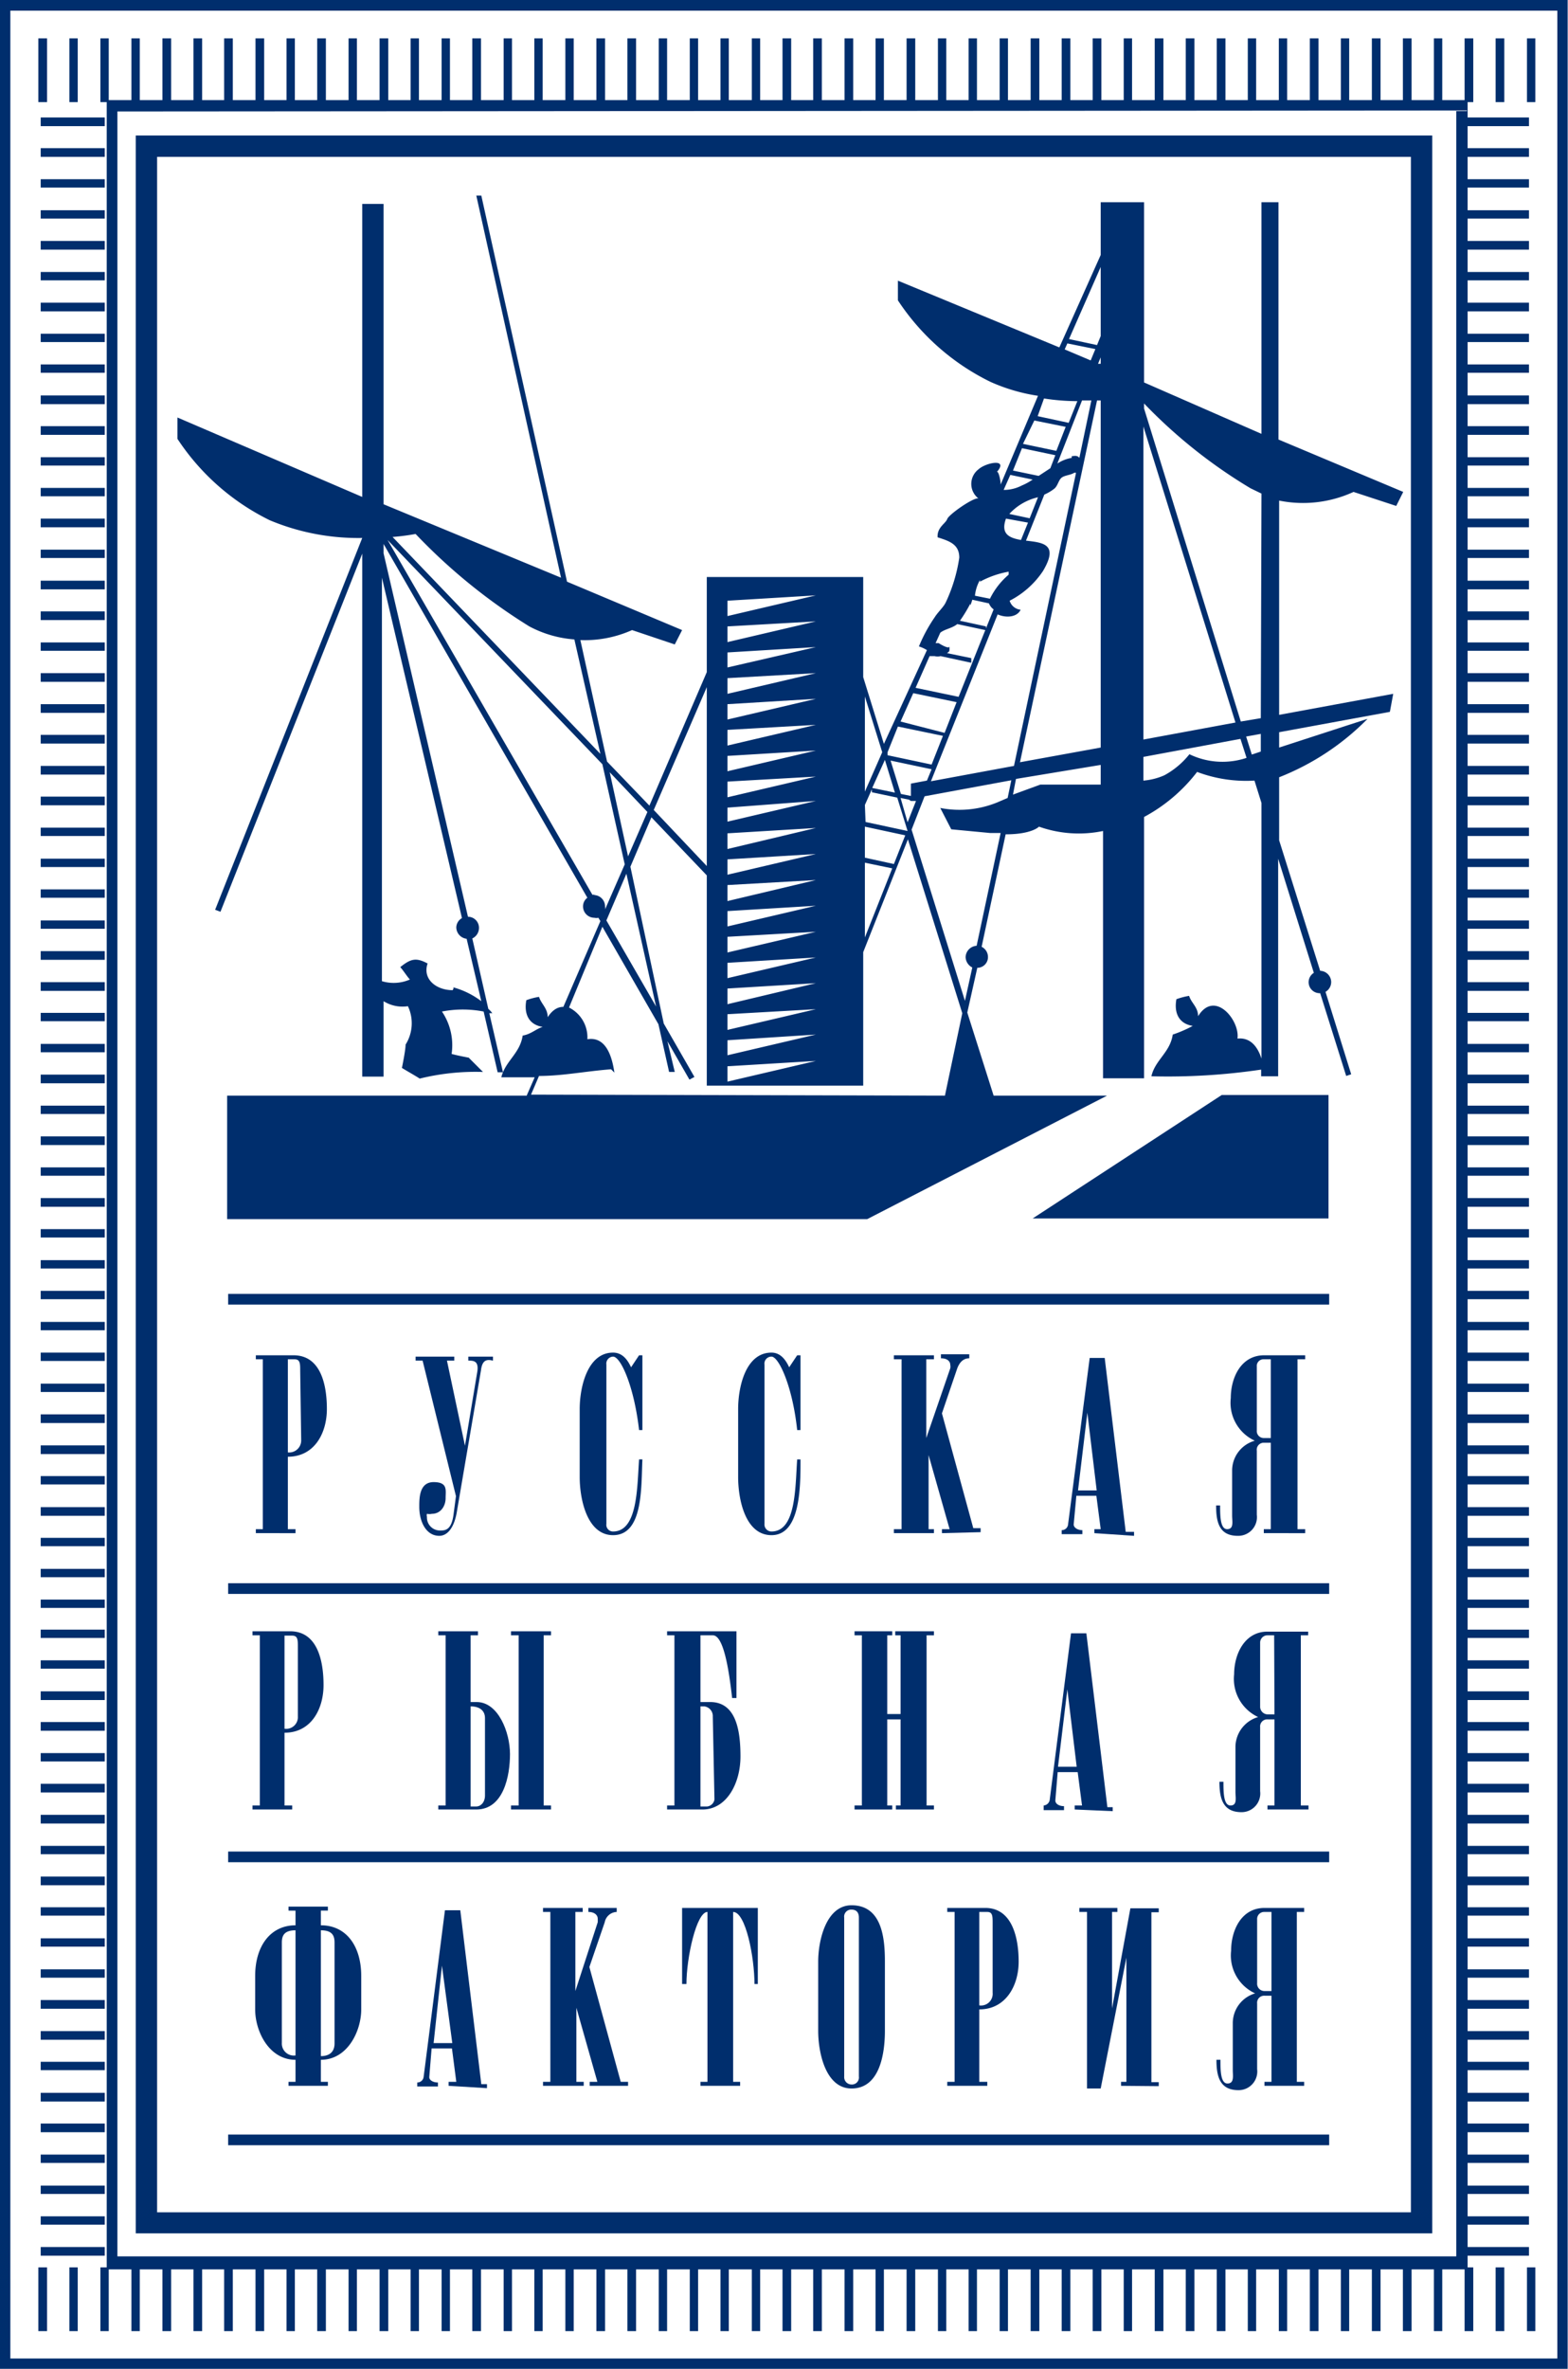 <svg xmlns="http://www.w3.org/2000/svg" viewBox="0 0 47.01 70.98"><defs><style>.cls-1{fill:#002e6d;}</style></defs><title>logo-rrf</title><g id="Layer_2" data-name="Layer 2"><g id="Layer_1-2" data-name="Layer 1"><path class="cls-1" d="M8.63,43.65v2.17h.23v.12H7.67v-.12h.21V40.73H7.67v-.12H8.8c.82,0,1,.89,1,1.61S9.43,43.65,8.63,43.65ZM9,41.07c0-.21,0-.34-.17-.34H8.63v2.79a.36.36,0,0,0,.4-.37Z"/><path class="cls-1" d="M14.42,41.06l-.73,4.28c-.09.48-.3.68-.52.68-.4,0-.6-.43-.6-.87,0-.26,0-.74.43-.74s.36.24.36.48-.15.47-.41.47a.34.34,0,0,1-.15,0,.16.16,0,0,0,0,.09.39.39,0,0,0,.4.41c.14,0,.34,0,.4-.5l.07-.53-1-4.06h-.21v-.12h1.16v.12h-.22l.54,2.55h0l.37-2.22c.05-.33-.12-.33-.27-.33v-.12h.74v.12C14.61,40.73,14.46,40.73,14.42,41.06Z"/><path class="cls-1" d="M18.38,46c-.78,0-1-1.08-1-1.74V42.22c0-.65.23-1.69,1-1.69.27,0,.43.2.54.44l.24-.36h.1v2.24h-.1c-.15-1.31-.55-2.2-.78-2.2a.21.21,0,0,0-.2.24v4.77a.2.2,0,0,0,.2.23c.74,0,.72-1.32.78-2.16h.1C19.22,44.56,19.29,46,18.38,46Z"/><path class="cls-1" d="M23.13,46c-.79,0-1-1.08-1-1.74V42.22c0-.65.22-1.69,1-1.69.26,0,.42.2.53.44l.24-.36H24v2.24H23.9c-.14-1.31-.55-2.2-.77-2.2a.21.21,0,0,0-.21.24v4.77a.21.21,0,0,0,.21.23c.74,0,.71-1.32.77-2.16H24C24,44.56,24,46,23.13,46Z"/><path class="cls-1" d="M28.24,45.94v-.12h.23l-.63-2.22h0v2.22H28v.12h-1.2v-.12h.23V40.73h-.23v-.12H28v.12h-.23v2.36h0L28.49,41a.26.26,0,0,0,0-.1c0-.11-.09-.2-.28-.2v-.12h.85v.12c-.18,0-.29.12-.36.3l-.46,1.35.94,3.44h.22v.12Z"/><path class="cls-1" d="M32.81,45.94v-.12H33l-.13-1h-.6l-.08.86c0,.09.11.17.26.17v.12h-.62v-.12a.19.19,0,0,0,.19-.16l.65-5h.45l.63,5.21H34v.12Zm-.21-3.61-.28,2.33h.56Z"/><path class="cls-1" d="M37.89,45.94v-.12h.21V43.23h-.21a.21.21,0,0,0-.21.24v1.92a.56.56,0,0,1-.57.63c-.57,0-.65-.43-.65-.91h.12c0,.29,0,.71.21.71s.15-.23.15-.41V44.05a.93.93,0,0,1,.68-.88,1.25,1.25,0,0,1-.72-1.28c0-.6.3-1.28,1-1.28h1.23v.12h-.23v5.09h.23v.12Zm.21-5.21h-.21a.2.2,0,0,0-.21.22v1.91a.21.21,0,0,0,.21.23h.21Z"/><path class="cls-1" d="M8.53,51.92V54.1h.23v.12H7.57V54.1h.22V49H7.57v-.12H8.7c.82,0,1,.89,1,1.61S9.33,51.92,8.53,51.92Zm.4-2.57c0-.21,0-.34-.17-.34H8.53V51.8a.35.35,0,0,0,.4-.37Z"/><path class="cls-1" d="M14.28,54.22H13.14V54.1h.22V49h-.22v-.12h1.19V49h-.22v2h.18c.65,0,1,.91,1,1.56S15.1,54.22,14.28,54.22Zm.26-2.74c0-.23-.17-.35-.43-.35v3h.17c.13,0,.26-.12.26-.33Zm.78,2.74V54.1h.23V49h-.23v-.12h1.2V49H16.3V54.1h.22v.12Z"/><path class="cls-1" d="M21.06,54.22H20V54.1h.22V49H20v-.12h2.08v2h-.13C21.85,50,21.69,49,21.37,49H21v2h.29c.77,0,.91.83.91,1.63S21.79,54.22,21.06,54.22Zm.31-2.79a.29.29,0,0,0-.26-.3H21v3h.2a.25.25,0,0,0,.22-.21Z"/><path class="cls-1" d="M26.86,54.22V54.1H27V51.52H26.6V54.1h.15v.12H25.62V54.1h.22V49h-.22v-.12h1.13V49H26.6v2.36H27V49h-.16v-.12H28V49h-.22V54.1H28v.12Z"/><path class="cls-1" d="M32.22,54.22V54.1h.22l-.13-1h-.6l-.07.85c0,.1.11.17.26.17v.12h-.61V54.1a.2.2,0,0,0,.18-.16l.64-5h.46l.63,5.21h.16v.12ZM32,50.62l-.28,2.32h.56Z"/><path class="cls-1" d="M38,54.22V54.1h.21V51.52H38a.21.21,0,0,0-.22.23v1.92a.56.56,0,0,1-.56.63c-.57,0-.66-.43-.66-.91h.12c0,.3,0,.71.21.71s.15-.23.15-.41V52.33a.94.94,0,0,1,.68-.88A1.26,1.26,0,0,1,37,50.17c0-.6.31-1.28,1-1.28h1.22V49H39V54.1h.23v.12ZM38.2,49H38a.22.22,0,0,0-.22.22v1.91a.23.23,0,0,0,.22.24h.21Z"/><path class="cls-1" d="M9.62,61.72v.66h.21v.12H8.65v-.12h.21v-.66c-.8,0-1.21-.86-1.21-1.51v-1c0-.9.46-1.52,1.21-1.52v-.44H8.65v-.12H9.83v.12H9.62v.44c.76,0,1.21.62,1.21,1.52v1C10.83,60.86,10.42,61.72,9.62,61.72Zm-.76-3.88c-.35,0-.41.17-.41.37v3a.36.36,0,0,0,.41.38Zm1.17.37c0-.2-.06-.37-.41-.37v3.77c.26,0,.41-.13.41-.38Z"/><path class="cls-1" d="M13.45,62.5v-.12h.23l-.13-1h-.61l-.07.86c0,.09.11.16.26.16v.12h-.62v-.12a.19.19,0,0,0,.19-.16l.64-5h.46l.63,5.21h.17v.12Zm-.2-3.6L13,61.22h.56Z"/><path class="cls-1" d="M17.68,62.5v-.12h.23l-.63-2.22h0v2.22h.22v.12H16.28v-.12h.22V57.29h-.22v-.12h1.19v.12h-.22v2.37h0l.67-2.06a.89.89,0,0,0,0-.11c0-.1-.09-.2-.28-.2v-.12h.85v.12a.38.38,0,0,0-.36.31l-.46,1.34.94,3.44h.22v.12Z"/><path class="cls-1" d="M22.62,59.45c0-.79-.26-2.16-.64-2.16v5.09h.21v.12H21v-.12h.21V57.29c-.33,0-.63,1.37-.63,2.16h-.13V57.17h2.27v2.28Z"/><path class="cls-1" d="M25.53,62.58c-.78,0-1-1.08-1-1.73V58.78c0-.64.24-1.69,1-1.69.92,0,1,1,1,1.69v2.07C26.53,61.53,26.38,62.58,25.53,62.58Zm.22-5.12c0-.17-.09-.24-.22-.24a.21.21,0,0,0-.22.24v4.76a.22.22,0,0,0,.22.24.21.21,0,0,0,.22-.24Z"/><path class="cls-1" d="M29.36,60.21v2.17h.24v.12H28.4v-.12h.22V57.29H28.4v-.12h1.14c.81,0,1,.9,1,1.61S30.16,60.21,29.36,60.21Zm.4-2.58c0-.21,0-.34-.16-.34h-.24v2.8a.35.35,0,0,0,.4-.38Z"/><path class="cls-1" d="M33.61,62.5v-.12h.16V58.66L33,62.58h-.41V57.29h-.23v-.12H33.5v.12h-.16v2.89l.55-3h.85v.12h-.22v5.09h.22v.12Z"/><path class="cls-1" d="M37.91,62.5v-.12h.21V59.8h-.21a.21.21,0,0,0-.22.23V62a.56.56,0,0,1-.56.63c-.57,0-.66-.43-.66-.91h.12c0,.3,0,.71.21.71s.16-.23.16-.4V60.61a.93.93,0,0,1,.67-.88,1.25,1.25,0,0,1-.72-1.28c0-.6.3-1.28,1-1.28H39.1v.12h-.22v5.09h.22v.12Zm.21-5.21h-.21a.21.21,0,0,0-.22.22v1.91a.22.22,0,0,0,.22.24h.21Z"/><rect class="cls-1" x="6.84" y="38.77" width="33.01" height="0.32"/><rect class="cls-1" x="6.84" y="47.44" width="33.01" height="0.32"/><rect class="cls-1" x="6.84" y="55.48" width="33.01" height="0.32"/><rect class="cls-1" x="6.84" y="63.96" width="33.01" height="0.32"/><path class="cls-1" d="M42.62,4.06H4.07V66.92H42.94V4.06Zm-.32.64V66.29H4.71V4.7Z"/><path class="cls-1" d="M46.85,0H0V71H47V0Zm-.16.32V70.67H.31V.32Z"/><path class="cls-1" d="M43.82,3H3.2V68H44V3Zm-.16.31v64.3H3.52V3.34Z"/><rect class="cls-1" x="1.15" y="1.15" width="0.26" height="1.91"/><rect class="cls-1" x="2.08" y="1.15" width="0.25" height="1.91"/><rect class="cls-1" x="3.01" y="1.15" width="0.25" height="1.91"/><rect class="cls-1" x="3.94" y="1.15" width="0.25" height="1.91"/><rect class="cls-1" x="4.87" y="1.15" width="0.26" height="1.91"/><rect class="cls-1" x="5.8" y="1.15" width="0.26" height="1.91"/><rect class="cls-1" x="6.72" y="1.15" width="0.26" height="1.91"/><rect class="cls-1" x="7.66" y="1.15" width="0.26" height="1.91"/><rect class="cls-1" x="8.59" y="1.15" width="0.25" height="1.91"/><rect class="cls-1" x="9.51" y="1.15" width="0.26" height="1.91"/><rect class="cls-1" x="10.45" y="1.15" width="0.25" height="1.91"/><rect class="cls-1" x="11.38" y="1.15" width="0.26" height="1.91"/><rect class="cls-1" x="12.31" y="1.15" width="0.25" height="1.91"/><rect class="cls-1" x="13.24" y="1.15" width="0.25" height="1.91"/><rect class="cls-1" x="14.16" y="1.15" width="0.26" height="1.91"/><rect class="cls-1" x="15.1" y="1.15" width="0.25" height="1.91"/><rect class="cls-1" x="16.02" y="1.15" width="0.25" height="1.91"/><rect class="cls-1" x="16.95" y="1.15" width="0.25" height="1.91"/><rect class="cls-1" x="17.88" y="1.15" width="0.26" height="1.91"/><rect class="cls-1" x="18.81" y="1.15" width="0.26" height="1.91"/><rect class="cls-1" x="19.75" y="1.15" width="0.25" height="1.91"/><rect class="cls-1" x="20.68" y="1.15" width="0.25" height="1.91"/><rect class="cls-1" x="21.6" y="1.15" width="0.25" height="1.91"/><rect class="cls-1" x="22.54" y="1.15" width="0.25" height="1.91"/><rect class="cls-1" x="23.46" y="1.15" width="0.26" height="1.91"/><rect class="cls-1" x="24.38" y="1.15" width="0.26" height="1.91"/><rect class="cls-1" x="25.32" y="1.15" width="0.26" height="1.91"/><rect class="cls-1" x="26.25" y="1.15" width="0.25" height="1.91"/><rect class="cls-1" x="27.18" y="1.15" width="0.26" height="1.91"/><rect class="cls-1" x="28.12" y="1.15" width="0.25" height="1.91"/><rect class="cls-1" x="29.04" y="1.15" width="0.25" height="1.91"/><rect class="cls-1" x="29.97" y="1.15" width="0.25" height="1.91"/><rect class="cls-1" x="30.9" y="1.15" width="0.26" height="1.91"/><rect class="cls-1" x="31.83" y="1.15" width="0.26" height="1.91"/><rect class="cls-1" x="32.76" y="1.15" width="0.26" height="1.91"/><rect class="cls-1" x="33.69" y="1.15" width="0.25" height="1.91"/><rect class="cls-1" x="34.62" y="1.15" width="0.26" height="1.91"/><rect class="cls-1" x="35.55" y="1.15" width="0.26" height="1.91"/><rect class="cls-1" x="36.48" y="1.15" width="0.26" height="1.91"/><rect class="cls-1" x="37.41" y="1.15" width="0.25" height="1.91"/><rect class="cls-1" x="38.34" y="1.15" width="0.25" height="1.91"/><rect class="cls-1" x="39.27" y="1.15" width="0.26" height="1.91"/><rect class="cls-1" x="40.2" y="1.15" width="0.25" height="1.91"/><rect class="cls-1" x="41.13" y="1.15" width="0.26" height="1.91"/><rect class="cls-1" x="42.06" y="1.15" width="0.26" height="1.91"/><rect class="cls-1" x="42.99" y="1.15" width="0.25" height="1.91"/><rect class="cls-1" x="43.91" y="1.15" width="0.26" height="1.91"/><rect class="cls-1" x="44.84" y="1.15" width="0.26" height="1.91"/><rect class="cls-1" x="45.78" y="1.15" width="0.25" height="1.91"/><rect class="cls-1" x="1.22" y="47.93" width="1.92" height="0.25"/><rect class="cls-1" x="1.22" y="47.01" width="1.92" height="0.25"/><rect class="cls-1" x="1.22" y="46.08" width="1.92" height="0.25"/><rect class="cls-1" x="1.22" y="45.16" width="1.92" height="0.26"/><rect class="cls-1" x="1.22" y="44.23" width="1.92" height="0.25"/><rect class="cls-1" x="1.22" y="43.31" width="1.92" height="0.26"/><rect class="cls-1" x="1.22" y="42.38" width="1.92" height="0.26"/><rect class="cls-1" x="1.22" y="41.46" width="1.92" height="0.25"/><rect class="cls-1" x="1.22" y="40.53" width="1.92" height="0.25"/><rect class="cls-1" x="1.22" y="39.61" width="1.92" height="0.25"/><rect class="cls-1" x="1.22" y="38.68" width="1.92" height="0.25"/><rect class="cls-1" x="1.22" y="37.76" width="1.92" height="0.25"/><rect class="cls-1" x="1.22" y="36.83" width="1.92" height="0.25"/><rect class="cls-1" x="1.22" y="35.9" width="1.92" height="0.26"/><rect class="cls-1" x="1.22" y="34.98" width="1.92" height="0.25"/><rect class="cls-1" x="1.22" y="34.05" width="1.92" height="0.26"/><rect class="cls-1" x="1.22" y="33.13" width="1.92" height="0.25"/><rect class="cls-1" x="1.22" y="32.2" width="1.92" height="0.26"/><rect class="cls-1" x="1.22" y="31.28" width="1.92" height="0.25"/><rect class="cls-1" x="1.22" y="30.35" width="1.92" height="0.25"/><rect class="cls-1" x="1.22" y="29.43" width="1.92" height="0.26"/><rect class="cls-1" x="1.22" y="28.5" width="1.92" height="0.26"/><rect class="cls-1" x="1.22" y="27.58" width="1.92" height="0.25"/><rect class="cls-1" x="1.22" y="26.65" width="1.92" height="0.25"/><rect class="cls-1" x="1.22" y="25.73" width="1.92" height="0.25"/><rect class="cls-1" x="1.22" y="24.8" width="1.92" height="0.25"/><rect class="cls-1" x="1.22" y="23.87" width="1.92" height="0.26"/><rect class="cls-1" x="1.22" y="22.95" width="1.92" height="0.26"/><rect class="cls-1" x="1.22" y="22.02" width="1.92" height="0.26"/><rect class="cls-1" x="1.22" y="21.1" width="1.92" height="0.26"/><rect class="cls-1" x="1.22" y="20.17" width="1.92" height="0.26"/><rect class="cls-1" x="1.22" y="19.25" width="1.92" height="0.25"/><rect class="cls-1" x="1.22" y="18.32" width="1.92" height="0.26"/><rect class="cls-1" x="1.22" y="17.4" width="1.92" height="0.26"/><rect class="cls-1" x="1.22" y="16.47" width="1.92" height="0.25"/><rect class="cls-1" x="1.22" y="15.54" width="1.92" height="0.26"/><rect class="cls-1" x="1.22" y="14.62" width="1.92" height="0.25"/><rect class="cls-1" x="1.22" y="13.7" width="1.92" height="0.25"/><rect class="cls-1" x="1.22" y="12.77" width="1.92" height="0.26"/><rect class="cls-1" x="1.22" y="11.85" width="1.92" height="0.26"/><rect class="cls-1" x="1.22" y="10.92" width="1.92" height="0.25"/><rect class="cls-1" x="1.22" y="10" width="1.92" height="0.25"/><rect class="cls-1" x="1.22" y="9.07" width="1.92" height="0.26"/><rect class="cls-1" x="1.22" y="8.15" width="1.92" height="0.25"/><rect class="cls-1" x="1.22" y="7.22" width="1.92" height="0.26"/><rect class="cls-1" x="1.22" y="6.3" width="1.92" height="0.25"/><rect class="cls-1" x="1.22" y="5.37" width="1.92" height="0.25"/><rect class="cls-1" x="1.22" y="4.44" width="1.92" height="0.26"/><rect class="cls-1" x="1.22" y="3.52" width="1.92" height="0.26"/><rect class="cls-1" x="1.22" y="67.33" width="1.92" height="0.26"/><rect class="cls-1" x="1.22" y="66.41" width="1.92" height="0.25"/><rect class="cls-1" x="1.22" y="65.49" width="1.92" height="0.25"/><rect class="cls-1" x="1.22" y="64.56" width="1.92" height="0.25"/><rect class="cls-1" x="1.22" y="63.63" width="1.92" height="0.26"/><rect class="cls-1" x="1.22" y="62.71" width="1.92" height="0.26"/><rect class="cls-1" x="1.22" y="61.78" width="1.92" height="0.25"/><rect class="cls-1" x="1.22" y="60.86" width="1.92" height="0.26"/><rect class="cls-1" x="1.22" y="59.93" width="1.92" height="0.26"/><rect class="cls-1" x="1.22" y="59.01" width="1.92" height="0.25"/><rect class="cls-1" x="1.22" y="58.08" width="1.92" height="0.25"/><rect class="cls-1" x="1.22" y="57.15" width="1.92" height="0.25"/><rect class="cls-1" x="1.22" y="56.23" width="1.92" height="0.26"/><rect class="cls-1" x="1.22" y="55.31" width="1.92" height="0.25"/><rect class="cls-1" x="1.22" y="54.38" width="1.92" height="0.26"/><rect class="cls-1" x="1.22" y="53.45" width="1.92" height="0.26"/><rect class="cls-1" x="1.22" y="52.53" width="1.92" height="0.25"/><rect class="cls-1" x="1.22" y="51.6" width="1.92" height="0.26"/><rect class="cls-1" x="1.22" y="50.68" width="1.92" height="0.26"/><rect class="cls-1" x="1.22" y="49.75" width="1.92" height="0.25"/><rect class="cls-1" x="1.22" y="48.83" width="1.92" height="0.25"/><rect class="cls-1" x="43.93" y="47.93" width="1.91" height="0.25"/><rect class="cls-1" x="43.93" y="47.01" width="1.91" height="0.25"/><rect class="cls-1" x="43.93" y="46.08" width="1.91" height="0.25"/><rect class="cls-1" x="43.93" y="45.16" width="1.91" height="0.26"/><rect class="cls-1" x="43.93" y="44.23" width="1.91" height="0.25"/><rect class="cls-1" x="43.93" y="43.31" width="1.91" height="0.26"/><rect class="cls-1" x="43.93" y="42.38" width="1.91" height="0.26"/><rect class="cls-1" x="43.93" y="41.46" width="1.91" height="0.25"/><rect class="cls-1" x="43.93" y="40.53" width="1.91" height="0.25"/><rect class="cls-1" x="43.93" y="39.61" width="1.91" height="0.25"/><rect class="cls-1" x="43.93" y="38.68" width="1.91" height="0.25"/><rect class="cls-1" x="43.93" y="37.76" width="1.91" height="0.25"/><rect class="cls-1" x="43.93" y="36.83" width="1.91" height="0.25"/><rect class="cls-1" x="43.93" y="35.9" width="1.91" height="0.26"/><rect class="cls-1" x="43.93" y="34.98" width="1.91" height="0.25"/><rect class="cls-1" x="43.93" y="34.05" width="1.91" height="0.26"/><rect class="cls-1" x="43.93" y="33.13" width="1.91" height="0.25"/><rect class="cls-1" x="43.93" y="32.2" width="1.91" height="0.26"/><rect class="cls-1" x="43.93" y="31.28" width="1.91" height="0.25"/><rect class="cls-1" x="43.93" y="30.35" width="1.91" height="0.25"/><rect class="cls-1" x="43.93" y="29.43" width="1.91" height="0.26"/><rect class="cls-1" x="43.93" y="28.5" width="1.91" height="0.26"/><rect class="cls-1" x="43.93" y="27.58" width="1.91" height="0.25"/><rect class="cls-1" x="43.93" y="26.65" width="1.91" height="0.25"/><rect class="cls-1" x="43.93" y="25.73" width="1.91" height="0.25"/><rect class="cls-1" x="43.93" y="24.8" width="1.91" height="0.25"/><rect class="cls-1" x="43.93" y="23.87" width="1.91" height="0.26"/><rect class="cls-1" x="43.93" y="22.95" width="1.91" height="0.26"/><rect class="cls-1" x="43.93" y="22.02" width="1.91" height="0.26"/><rect class="cls-1" x="43.93" y="21.1" width="1.91" height="0.26"/><rect class="cls-1" x="43.93" y="20.17" width="1.91" height="0.26"/><rect class="cls-1" x="43.93" y="19.25" width="1.91" height="0.25"/><rect class="cls-1" x="43.93" y="18.32" width="1.91" height="0.26"/><rect class="cls-1" x="43.93" y="17.4" width="1.91" height="0.26"/><rect class="cls-1" x="43.93" y="16.47" width="1.91" height="0.25"/><rect class="cls-1" x="43.93" y="15.54" width="1.91" height="0.26"/><rect class="cls-1" x="43.93" y="14.62" width="1.91" height="0.25"/><rect class="cls-1" x="43.93" y="13.7" width="1.91" height="0.25"/><rect class="cls-1" x="43.93" y="12.77" width="1.91" height="0.26"/><rect class="cls-1" x="43.93" y="11.85" width="1.91" height="0.26"/><rect class="cls-1" x="43.93" y="10.92" width="1.91" height="0.25"/><rect class="cls-1" x="43.93" y="10" width="1.91" height="0.25"/><rect class="cls-1" x="43.93" y="9.07" width="1.91" height="0.26"/><rect class="cls-1" x="43.93" y="8.15" width="1.91" height="0.25"/><rect class="cls-1" x="43.93" y="7.22" width="1.91" height="0.26"/><rect class="cls-1" x="43.93" y="6.3" width="1.91" height="0.25"/><rect class="cls-1" x="43.93" y="5.37" width="1.91" height="0.25"/><rect class="cls-1" x="43.93" y="4.44" width="1.91" height="0.26"/><rect class="cls-1" x="43.93" y="3.52" width="1.91" height="0.26"/><rect class="cls-1" x="43.93" y="67.33" width="1.91" height="0.26"/><rect class="cls-1" x="43.93" y="66.41" width="1.91" height="0.25"/><rect class="cls-1" x="43.93" y="65.49" width="1.91" height="0.25"/><rect class="cls-1" x="43.93" y="64.56" width="1.91" height="0.25"/><rect class="cls-1" x="43.93" y="63.63" width="1.91" height="0.26"/><rect class="cls-1" x="43.93" y="62.71" width="1.91" height="0.26"/><rect class="cls-1" x="43.93" y="61.78" width="1.91" height="0.25"/><rect class="cls-1" x="43.93" y="60.86" width="1.91" height="0.26"/><rect class="cls-1" x="43.93" y="59.93" width="1.91" height="0.26"/><rect class="cls-1" x="43.93" y="59.01" width="1.91" height="0.25"/><rect class="cls-1" x="43.93" y="58.08" width="1.91" height="0.25"/><rect class="cls-1" x="43.93" y="57.15" width="1.91" height="0.25"/><rect class="cls-1" x="43.93" y="56.23" width="1.91" height="0.26"/><rect class="cls-1" x="43.93" y="55.31" width="1.91" height="0.25"/><rect class="cls-1" x="43.93" y="54.38" width="1.91" height="0.26"/><rect class="cls-1" x="43.93" y="53.45" width="1.91" height="0.26"/><rect class="cls-1" x="43.93" y="52.53" width="1.91" height="0.25"/><rect class="cls-1" x="43.93" y="51.6" width="1.91" height="0.26"/><rect class="cls-1" x="43.93" y="50.68" width="1.91" height="0.26"/><rect class="cls-1" x="43.93" y="49.75" width="1.91" height="0.25"/><rect class="cls-1" x="43.93" y="48.83" width="1.91" height="0.25"/><rect class="cls-1" x="1.15" y="67.94" width="0.26" height="1.91"/><rect class="cls-1" x="2.08" y="67.94" width="0.25" height="1.91"/><rect class="cls-1" x="3.01" y="67.94" width="0.25" height="1.91"/><rect class="cls-1" x="3.94" y="67.94" width="0.25" height="1.91"/><rect class="cls-1" x="4.87" y="67.94" width="0.26" height="1.91"/><rect class="cls-1" x="5.8" y="67.94" width="0.26" height="1.91"/><rect class="cls-1" x="6.72" y="67.94" width="0.26" height="1.91"/><rect class="cls-1" x="7.66" y="67.94" width="0.26" height="1.91"/><rect class="cls-1" x="8.59" y="67.94" width="0.25" height="1.91"/><rect class="cls-1" x="9.51" y="67.94" width="0.26" height="1.91"/><rect class="cls-1" x="10.45" y="67.94" width="0.25" height="1.91"/><rect class="cls-1" x="11.38" y="67.94" width="0.26" height="1.91"/><rect class="cls-1" x="12.31" y="67.94" width="0.25" height="1.91"/><rect class="cls-1" x="13.24" y="67.94" width="0.25" height="1.91"/><rect class="cls-1" x="14.16" y="67.94" width="0.26" height="1.91"/><rect class="cls-1" x="15.1" y="67.94" width="0.25" height="1.91"/><rect class="cls-1" x="16.02" y="67.94" width="0.25" height="1.91"/><rect class="cls-1" x="16.95" y="67.94" width="0.25" height="1.91"/><rect class="cls-1" x="17.88" y="67.94" width="0.26" height="1.91"/><rect class="cls-1" x="18.81" y="67.94" width="0.26" height="1.91"/><rect class="cls-1" x="19.75" y="67.94" width="0.25" height="1.91"/><rect class="cls-1" x="20.68" y="67.94" width="0.25" height="1.91"/><rect class="cls-1" x="21.6" y="67.94" width="0.25" height="1.91"/><rect class="cls-1" x="22.54" y="67.94" width="0.25" height="1.91"/><rect class="cls-1" x="23.46" y="67.94" width="0.26" height="1.91"/><rect class="cls-1" x="24.38" y="67.94" width="0.26" height="1.91"/><rect class="cls-1" x="25.32" y="67.94" width="0.26" height="1.91"/><rect class="cls-1" x="26.25" y="67.94" width="0.25" height="1.91"/><rect class="cls-1" x="27.18" y="67.94" width="0.26" height="1.91"/><rect class="cls-1" x="28.12" y="67.94" width="0.25" height="1.91"/><rect class="cls-1" x="29.04" y="67.94" width="0.25" height="1.91"/><rect class="cls-1" x="29.97" y="67.94" width="0.25" height="1.91"/><rect class="cls-1" x="30.9" y="67.94" width="0.26" height="1.91"/><rect class="cls-1" x="31.83" y="67.94" width="0.26" height="1.91"/><rect class="cls-1" x="32.76" y="67.94" width="0.26" height="1.91"/><rect class="cls-1" x="33.69" y="67.94" width="0.25" height="1.91"/><rect class="cls-1" x="34.62" y="67.94" width="0.26" height="1.91"/><rect class="cls-1" x="35.55" y="67.94" width="0.26" height="1.91"/><rect class="cls-1" x="36.48" y="67.94" width="0.26" height="1.91"/><rect class="cls-1" x="37.41" y="67.94" width="0.25" height="1.91"/><rect class="cls-1" x="38.34" y="67.94" width="0.25" height="1.91"/><rect class="cls-1" x="39.27" y="67.94" width="0.26" height="1.91"/><rect class="cls-1" x="40.2" y="67.94" width="0.25" height="1.91"/><rect class="cls-1" x="41.13" y="67.94" width="0.26" height="1.91"/><rect class="cls-1" x="42.06" y="67.94" width="0.26" height="1.91"/><rect class="cls-1" x="42.99" y="67.94" width="0.25" height="1.91"/><rect class="cls-1" x="43.91" y="67.94" width="0.26" height="1.91"/><rect class="cls-1" x="44.84" y="67.94" width="0.26" height="1.91"/><rect class="cls-1" x="45.78" y="67.94" width="0.25" height="1.91"/><path class="cls-1" d="M18.11,27.33l0,.05h0Z"/><path class="cls-1" d="M40.58,14.74l1.28.42.21-.42-3.74-1.57V6.06h-.51V13L34.3,11.46V6.06H33V7.64l-1.24,2.77-4.84-2V9a7,7,0,0,0,2.77,2.44,5.47,5.47,0,0,0,1.43.42L30,14.52c0-.14-.07-.44-.12-.37.38-.43-.32-.29-.54-.09a.55.55,0,0,0,0,.88c-.11-.07-.89.47-.94.61s-.31.25-.29.55c.34.11.65.2.65.61a4.77,4.77,0,0,1-.41,1.35c-.07.14-.23.28-.33.44a4.6,4.6,0,0,0-.47.87,1,1,0,0,1,.24.11L26.5,22.29l-.62-2v-3H21.19v2.85l-1.72,4L18.2,22.82l-.8-3.64a3.48,3.48,0,0,0,1.55-.3l1.28.43.22-.43L17,17.43,14.43,5.86l-.15,0,2.54,11.45L11.5,15.11v-9h-.64v8.78L5.32,12.51v.64a7,7,0,0,0,2.77,2.44,6.88,6.88,0,0,0,2.77.53v0L6.45,27.26l.16.06,4.25-10.73V32.26h.64V30a1.07,1.07,0,0,0,.73.15,1.2,1.2,0,0,1-.07,1.15c0,.14-.07.5-.11.7.13.08.55.32.53.32a7,7,0,0,1,1.9-.2l-.42-.42c.07,0-.27-.05-.52-.12a1.8,1.8,0,0,0-.29-1.27,3.28,3.28,0,0,1,1.25,0l.42,1.82.16,0-.41-1.77h.09a.74.74,0,0,0-.12-.13l-.48-2.11a.35.35,0,0,0,.2-.32.33.33,0,0,0-.33-.33h0L11.5,16.58V16.3l6.11,10.6a.32.32,0,0,0-.13.26.34.34,0,0,0,.34.34.27.27,0,0,0,.12,0l.06.1-1.11,2.57c-.16,0-.32.08-.47.31,0-.27-.19-.39-.26-.61a2,2,0,0,0-.38.1c-.08.43.09.74.49.8-.2.06-.35.22-.6.26-.08.54-.52.76-.64,1.25.33,0,.65,0,1,0l-.24.55H6.81v3.7H26l7.19-3.7H29.79L29,30.34,29.3,29a.32.32,0,0,0,.32-.33.34.34,0,0,0-.19-.3L30.15,25c.79,0,1-.23,1-.23a3.57,3.57,0,0,0,1.92.13v7.41H34.3V24.48a4.94,4.94,0,0,0,1.59-1.35,4.17,4.17,0,0,0,1.72.26l.21.67v7.66c-.11-.34-.32-.64-.72-.6.08-.54-.68-1.48-1.18-.67,0-.27-.2-.39-.27-.61a2.15,2.15,0,0,0-.38.1c-.08.43.09.74.49.8a3.73,3.73,0,0,1-.6.26c-.08.54-.53.76-.64,1.25a19.07,19.07,0,0,0,3.29-.2h0v.2h.51V25.73l1.07,3.42a.33.33,0,0,0,.19.61h0l.78,2.48.15-.05-.77-2.47a.34.34,0,0,0,.17-.29.34.34,0,0,0-.33-.34h0l-1.23-3.91V23.29A7.64,7.64,0,0,0,41,21.54l-.65.21-2,.65v-.46l3.32-.61.1-.54-3.42.63V15A3.62,3.62,0,0,0,40.58,14.74ZM13.85,27.51a.33.33,0,0,0-.17.28.35.35,0,0,0,.31.34L14.43,30a2.46,2.46,0,0,0-.86-.42s.06,0,0,.09c-.49,0-.91-.33-.75-.8-.34-.18-.5-.15-.82.11.08.08.21.29.29.37a1.22,1.22,0,0,1-.84.05V17.31ZM32,10.29l.84.17-.14.34-.78-.33ZM30.27,18a2.65,2.65,0,0,0,1-.89c.48-.81,0-.85-.51-.91l.55-1.38a1.38,1.38,0,0,0,.29-.17c.11-.08.13-.25.22-.33s.27-.08.38-.15a.09.09,0,0,1,.06,0l-1.86,8.78-2.49.46,2-5c.25.11.58.09.69-.14A.38.38,0,0,1,30.27,18Zm.55-2.34-.21.52c-.34-.06-.62-.17-.45-.64v0Zm-.56-.26a1.67,1.67,0,0,1,.86-.5l-.25.63Zm1.87-1.68a1.11,1.11,0,0,0-.43.17L32.44,12h.28l-.36,1.72C32.3,13.64,32.22,13.66,32.13,13.67Zm-.83-1.78a6.54,6.54,0,0,0,1,.08l-.26.65-.93-.2Zm-.29.66.94.19-.28.72-1-.21Zm-.37.83,1,.21-.15.39-.35.23-.77-.16Zm-.35.8.67.14a1.79,1.79,0,0,1-.33.18,1.16,1.16,0,0,1-.54.13Zm-.91,3.2a2.85,2.85,0,0,1,.86-.3l0,.09a2.24,2.24,0,0,0-.56.72l-.45-.09A1.18,1.18,0,0,1,29.38,17.38Zm-.29.71a1.07,1.07,0,0,0,.06-.17l.5.11a.4.4,0,0,0,.14.18l-.23.57,0-.06-.78-.17A4.43,4.43,0,0,0,29.09,18.09Zm-1.22,1.52.15,0a.36.36,0,0,0,.18,0l.92.2,0-.14-.73-.15a.2.2,0,0,0,.07-.06.37.37,0,0,0,0-.14c0,.07-.16,0-.32-.1l-.09,0,.14-.31c.13-.11.35-.13.51-.26l.84.18-.8,2-1.29-.27Zm-.49,1.11,1.3.27-.36.92L27,21.62Zm-.46,1,1.35.28-.34.86-1.32-.28,0-.09ZM27.31,24l.18,0v-.07h0l-.28.71L27,23.91l.25.05v0Zm0-.52v.37l-.3-.06-.31-1,1.23.26-.14.34Zm-.48.27-.68-.14.38-.84Zm-.9-2.88.52,1.67-.52,1.18Zm0,3.25.21-.47,0,.09.76.16.31,1-1.26-.27Zm0,.65,1.21.26-.34.86-.87-.19Zm0,1.08.82.17-.82,2.07M21.81,18l2.65-.16-2.65.62Zm0,.77,2.65-.15-2.65.62Zm0,.78,2.65-.16L21.81,20Zm0,.77,2.65-.15-2.65.62Zm0,.78,2.65-.16-2.65.62Zm0,.77,2.65-.15-2.65.62Zm0,.78,2.65-.16-2.65.62Zm0,.77,2.65-.15-2.65.62Zm0,.78L24.46,24l-2.65.62Zm0,.77,2.65-.16-2.65.63Zm0,.78,2.65-.16-2.65.62Zm0,.77,2.65-.15L21.81,27Zm0,.78,2.65-.16-2.65.62Zm0,.77,2.65-.15-2.65.62Zm0,.78,2.65-.16-2.65.62Zm0,.77,2.65-.16-2.65.63Zm0,.77,2.65-.15-2.65.62Zm0,.78L24.46,31l-2.65.62Zm0,.78,2.65-.16-2.65.62Zm-.62-11.36v5.36L19.6,24.27Zm-1.78,3.74-.58,1.33-.55-2.52Zm.26,5.83-1.49-2.58.6-1.4ZM12.46,16a17.18,17.18,0,0,0,3.41,2.77,3.4,3.4,0,0,0,1.35.39L18,22.59l-6.23-6.5A6.88,6.88,0,0,0,12.46,16Zm5.36,10.81h-.06L11.62,16.18l6.44,6.72.67,3-.59,1.35a.29.29,0,0,0,0-.09A.34.34,0,0,0,17.82,26.82Zm.29.51,0,.06h0Zm-2.19,5.48.24-.56c.71,0,1.38-.14,2.16-.2l.1.1c-.07-.48-.25-1.09-.81-1a1,1,0,0,0-.55-.95l1-2.42,1.68,2.92.32,1.43.17,0-.22-.92.66,1.15.15-.08-.92-1.6-1-4.7.63-1.48,1.66,1.74v6.3h4.69v-4l1.34-3.38,1.63,5.21-.52,2.47Zm14.29-8.89L30,24a3,3,0,0,1-1.81.21l.33.64,1.16.11H30l-.72,3.38a.35.35,0,0,0-.33.34.36.36,0,0,0,.2.31l-.22,1-1.6-5.13.39-1,2.6-.48ZM33,23.51c-.92,0-1.81,0-1.81,0l-.82.3.09-.47L33,22.92Zm0-1.11-2.42.44L32.89,12H33Zm0-11.82L33,10.9l-.08,0,.15-.36Zm0-.51-.11.27-.84-.18L33,8Zm1.28,2.71,2.76,8.87-2.76.51Zm3.09,9.93a2.28,2.28,0,0,1-1.71-.11,2.46,2.46,0,0,1-.75.63,1.93,1.93,0,0,1-.63.16v-.71l2.91-.54.18.56Zm.43.81,0-.14h0Zm0-1-.27.09-.17-.54.44-.08Zm0-1-.6.1L34.3,12.24v-.15a15.33,15.33,0,0,0,3.19,2.54l.33.16Z"/><polygon class="cls-1" points="30.96 36.51 39.83 36.51 39.83 32.81 36.63 32.81 30.96 36.51"/></g></g></svg>